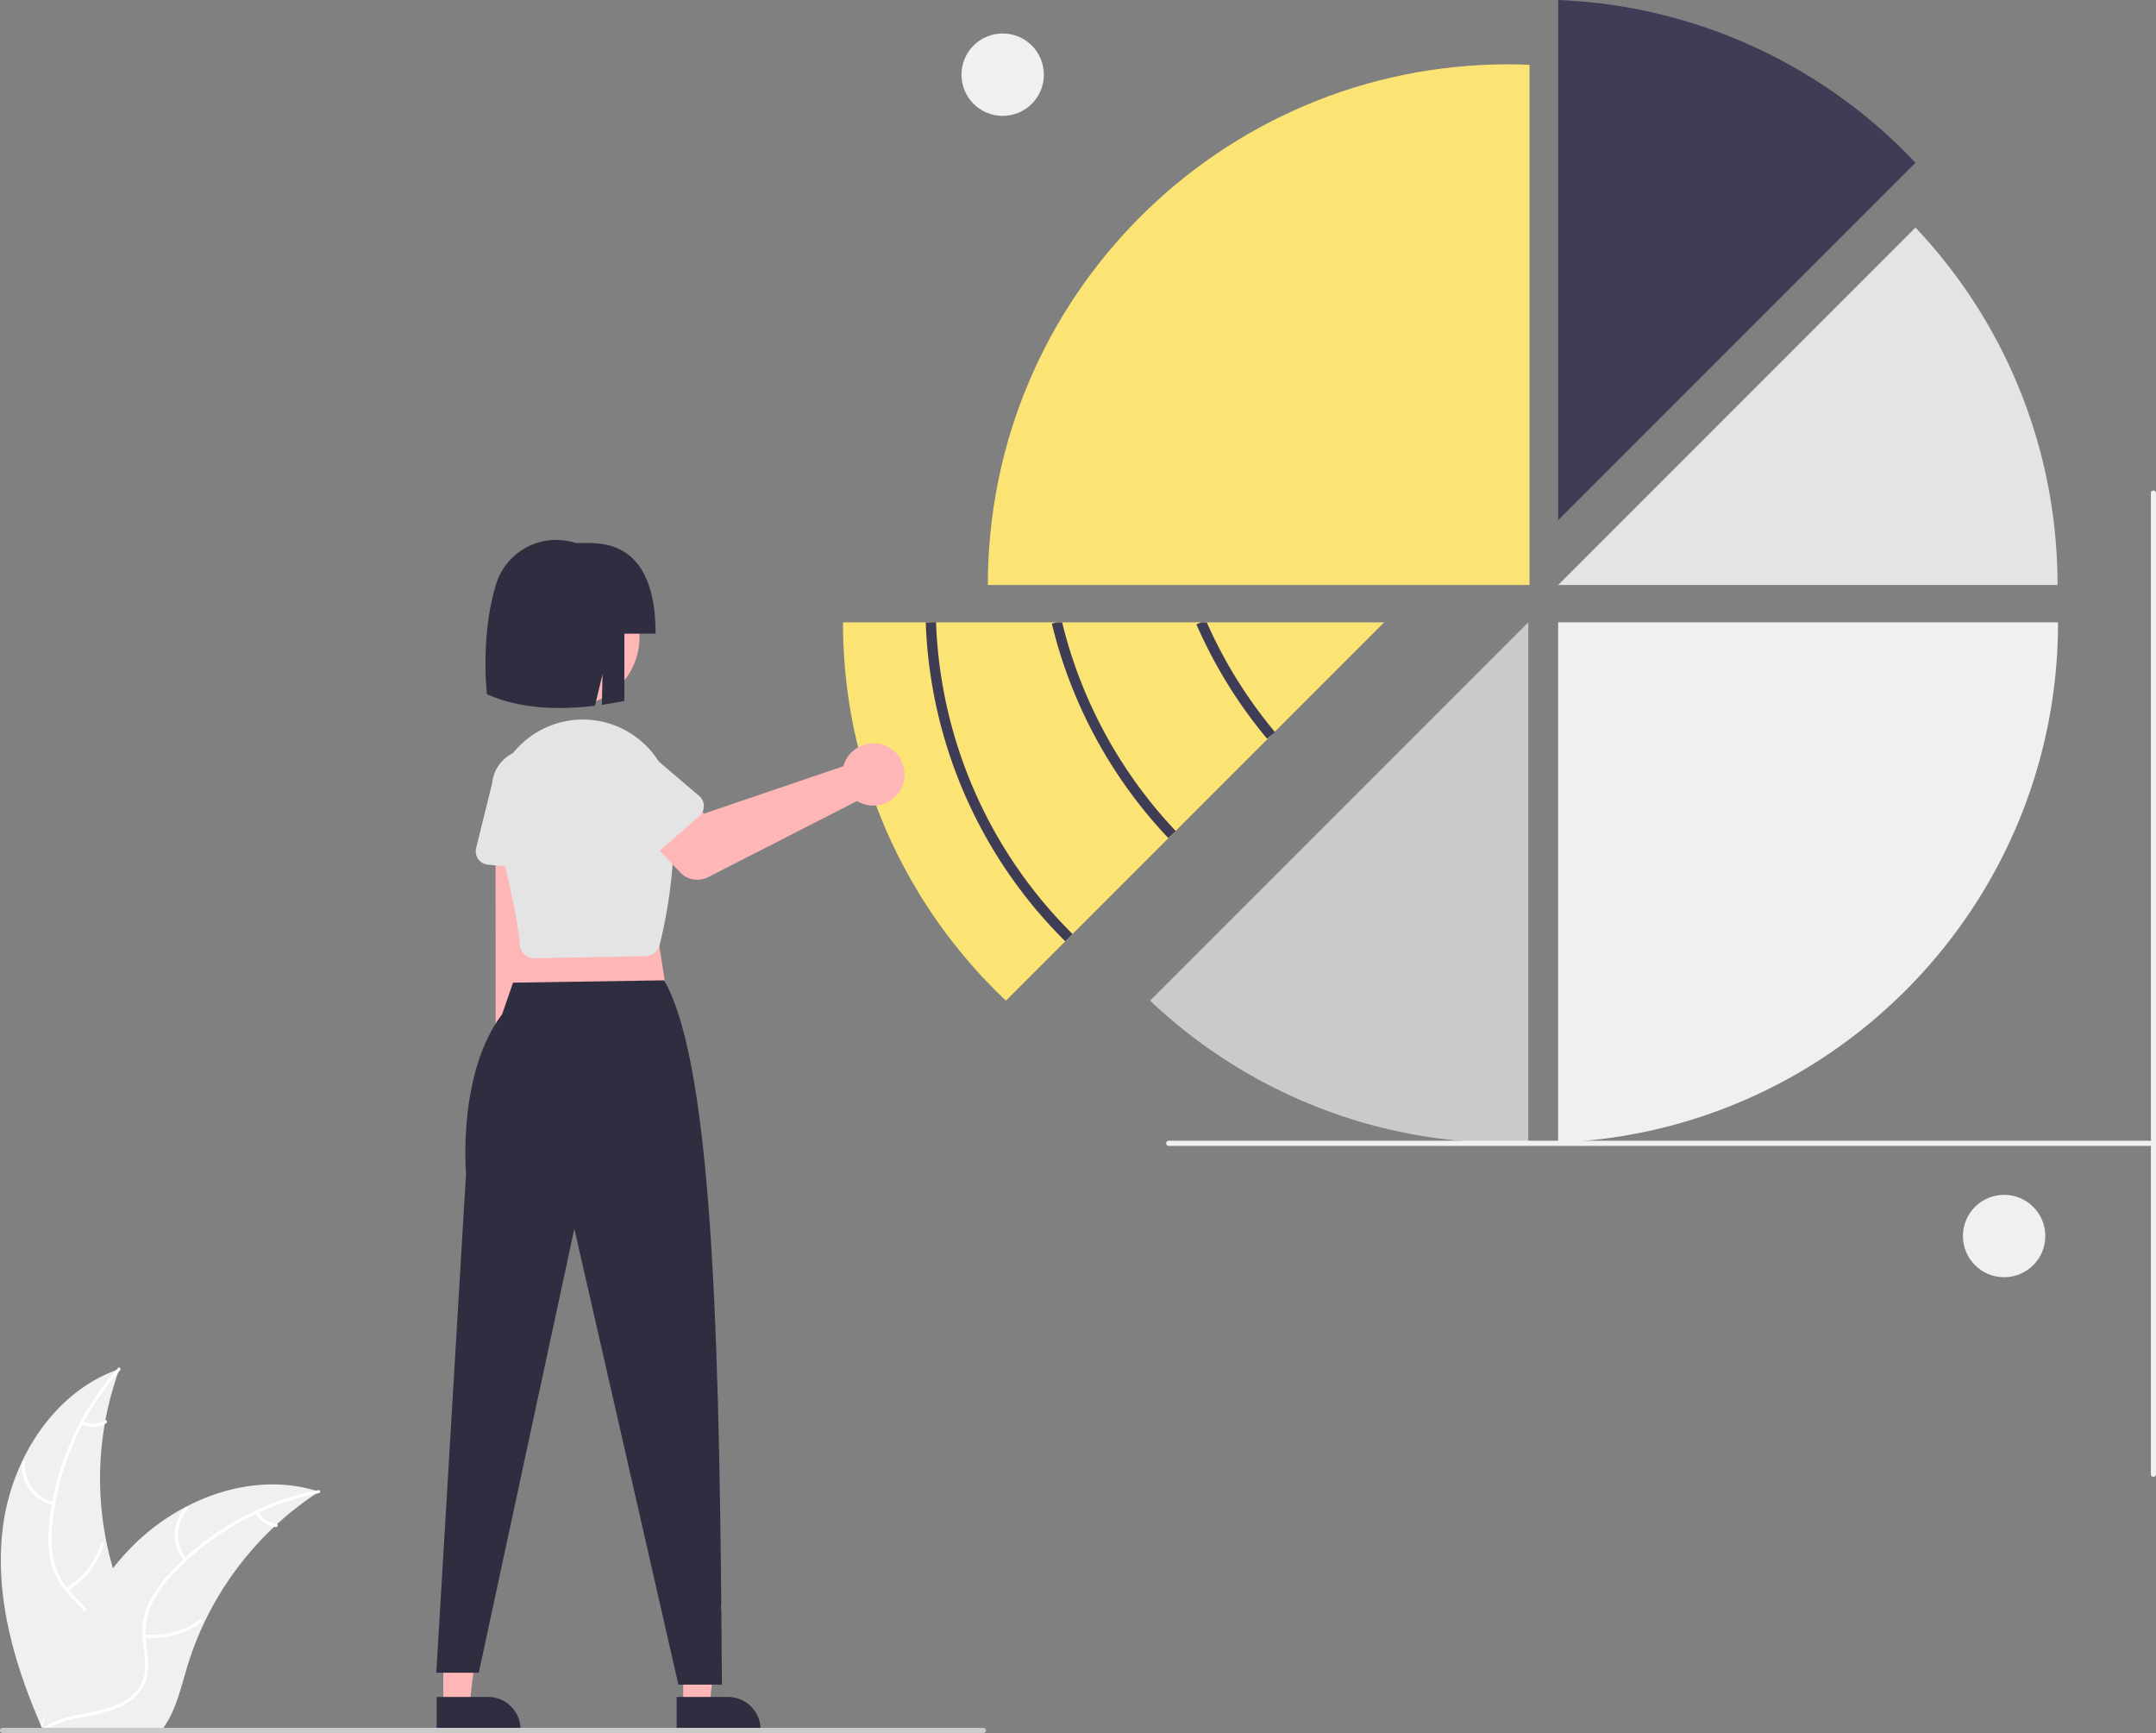 <svg xmlns="http://www.w3.org/2000/svg" data-name="Layer 1" width="837.48" height="673" viewBox="0 0 837.48 673" xmlns:xlink="http://www.w3.org/1999/xlink"><rect x="0" y="0" width="837.48" height="673" fill="#808080" stroke="none"/><path d="M182.352,706.795c3.318-26.678,19.851-52.964,45.294-61.646a123.863,123.863,0,0,0,.006,85.04c3.91,10.575,9.359,21.93,5.682,32.589-2.288,6.632-7.886,11.706-14.142,14.878-6.257,3.173-13.202,4.685-20.059,6.167l-1.35,1.116C186.897,760.359,179.035,733.473,182.352,706.795Z" transform="translate(-181.26 -113.5)" fill="#f0f0f0"/><path d="M227.899,645.654a105.87,105.87,0,0,0-26.319,59.583,45.591,45.591,0,0,0,.519,14.275,26.149,26.149,0,0,0,6.503,12.128c2.931,3.221,6.303,6.175,8.4,10.052a16.011,16.011,0,0,1,.782,13.071c-1.852,5.311-5.501,9.64-9.218,13.749-4.126,4.563-8.484,9.236-10.238,15.285-.213.733-1.337.36-1.125-.371,3.052-10.524,13.268-16.502,18.14-25.981,2.273-4.423,3.228-9.558,1.096-14.227-1.864-4.083-5.338-7.133-8.334-10.368a27.902,27.902,0,0,1-6.801-11.622,42.148,42.148,0,0,1-1.066-14.203,102.713,102.713,0,0,1,7.502-31.213A107.747,107.747,0,0,1,227.115,644.765c.507-.567,1.287.325.784.889Z" transform="translate(-181.26 -113.5)" fill="#fff"/><path d="M201.899,698.067a15.884,15.884,0,0,1-12.091-16.639c.06-.76,1.244-.702,1.184.059A14.708,14.708,0,0,0,202.27,696.942c.742.176.366,1.3-.371,1.125Z" transform="translate(-181.26 -113.5)" fill="#fff"/><path d="M206.901,730.204A30.615,30.615,0,0,0,220.572,712.572c.215-.732,1.34-.36,1.125.371a31.844,31.844,0,0,1-14.264,18.319c-.657.39-1.186-.671-.533-1.058Z" transform="translate(-181.26 -113.5)" fill="#fff"/><path d="M213.48,665.558a8.991,8.991,0,0,0,8.52-.433c.652-.398,1.18.663.533,1.058a10.075,10.075,0,0,1-9.425.499.612.612,0,0,1-.377-.748.595.595,0,0,1,.748-.377Z" transform="translate(-181.26 -113.5)" fill="#fff"/><path d="M305.2,692.8c-.4.26-.8.52-1.2.79A118.406,118.406,0,0,0,288.86,705.41c-.37.33-.74.67-1.1,1.01A124.827,124.827,0,0,0,260.65,743.53,121.222,121.222,0,0,0,254.01,760.71c-2.45,8.13-4.46,17.14-9.31,23.79a20.795,20.795,0,0,1-1.62,2H199.25c-.1-.05-.2-.09-.3-.14l-1.75.08c.07-.31.15-.63.22-.94.04-.18.09-.36.13-.54.03-.12.06-.24.08-.35.01-.04.02-.08.03-.11.02-.11.05-.21.07-.31q.66-2.685,1.36-5.37c0-.01,0-.01.01-.02,3.59-13.63,8.35-27.08,15-39.38.2-.37.4-.75.62-1.12a115.673,115.673,0,0,1,10.39-15.76,102.26,102.26,0,0,1,6.81-7.79A85.036,85.036,0,0,1,253.2,698.81c15.72-8.3,33.92-11.48,50.72-6.41C304.35,692.53,304.77,692.66,305.2,692.8Z" transform="translate(-181.26 -113.5)" fill="#f0f0f0"/><path d="M305.101,693.356a105.87,105.87,0,0,0-56.888,31.728,45.591,45.591,0,0,0-8.181,11.71,26.149,26.149,0,0,0-2.109,13.599c.401,4.336,1.314,8.725.655,13.084a16.011,16.011,0,0,1-7.245,10.907c-4.676,3.126-10.197,4.385-15.638,5.429-6.042,1.159-12.335,2.267-17.377,6.04-.611.457-1.285-.517-.675-.974,8.773-6.566,20.529-5.188,30.126-9.823,4.478-2.163,8.332-5.688,9.441-10.699.97-4.382.033-8.909-.412-13.296a27.903,27.903,0,0,1,1.567-13.374,42.148,42.148,0,0,1,7.7-11.981,102.713,102.713,0,0,1,24.782-20.406,107.747,107.747,0,0,1,34.163-13.126c.746-.148.832,1.035.091,1.182Z" transform="translate(-181.26 -113.5)" fill="#fff"/><path d="M252.785,719.551a15.884,15.884,0,0,1,.364-20.565c.506-.57,1.416.189.91.76a14.708,14.708,0,0,0-.299,19.13c.486.587-.491,1.259-.974.675Z" transform="translate(-181.26 -113.5)" fill="#fff"/><path d="M237.431,748.222a30.615,30.615,0,0,0,21.531-5.847c.613-.455,1.286.519.675.974a31.844,31.844,0,0,1-22.418,6.039c-.759-.084-.543-1.25.212-1.166Z" transform="translate(-181.26 -113.5)" fill="#fff"/><path d="M281.606,700.567a8.991,8.991,0,0,0,7.064,4.785c.76.075.543,1.24-.212,1.166a10.075,10.075,0,0,1-7.826-5.276.612.612,0,0,1,.15-.824.595.595,0,0,1,.824.15Z" transform="translate(-181.26 -113.5)" fill="#fff"/><path d="M925.309,176.717A201.592,201.592,0,0,0,786.515,113.5V315.511Z" transform="translate(-181.26 -113.5)" fill="#3f3d56"/><path d="M925.309,201.87,786.515,340.664H980.483A201.485,201.485,0,0,0,925.309,201.87Z" transform="translate(-181.26 -113.5)" fill="#e4e4e4"/><path d="M980.69,355.18a202.729,202.729,0,0,1-3.48,37.53c-.18.98-.37,1.95-.57,2.92A200.544,200.544,0,0,1,953.24,456.95c-.59,1.02-1.2,2.04-1.81,3.04V460a202.815,202.815,0,0,1-40.6,48.03c-.79.69-1.58,1.37-2.38,2.04A201.308,201.308,0,0,1,786.51,557.19V355.18Z" transform="translate(-181.26 -113.5)" fill="#f0f0f0"/><path d="M766.892,557.366c2.685,0,5.354-.069,8.014-.172V355.175L627.99,502.091A201.488,201.488,0,0,0,766.892,557.366Z" transform="translate(-181.26 -113.5)" fill="#cacaca"/><path d="M767.166,138.473c-111.667,0-202.191,90.524-202.191,202.191H775.39V138.653C772.661,138.544,769.922,138.473,767.166,138.473Z" transform="translate(-181.26 -113.5)" fill="#fbe374"/><path d="M718.93,355.18l-42.51,42.51L675.03,399.08l-.03.03-37.07,37.06-1.41,1.41L596.47,477.63l-1.41,1.41v.01L572.01,502.09a201.608,201.608,0,0,1-63.29-146.91Z" transform="translate(-181.26 -113.5)" fill="#fbe374"/><path d="M389.131,539.197A12.376,12.376,0,0,0,392.001,520.438l1.668-90.937L373.74,431.171l.047,88.654a12.443,12.443,0,0,0,15.345,19.371Z" transform="translate(-181.26 -113.5)" fill="#ffb6b6"/><path d="M396.811,451.761l-26.064-2.485a5.184,5.184,0,0,1-4.541-6.403l6.259-25.342a14.397,14.397,0,0,1,28.656,2.817l1.359,25.983a5.184,5.184,0,0,1-5.669,5.43Z" transform="translate(-181.26 -113.5)" fill="#e4e4e4"/><polygon points="172.201 662.293 182.314 662.293 187.125 623.284 172.199 623.285 172.201 662.293" fill="#ffb6b6"/><path d="M350.881,772.491l19.917-.001h.001a12.693,12.693,0,0,1,12.693,12.692v.412l-32.61.001Z" transform="translate(-181.26 -113.5)" fill="#2f2e41"/><polygon points="265.416 662.293 275.53 662.293 280.341 623.284 265.415 623.285 265.416 662.293" fill="#ffb6b6"/><path d="M444.097,772.491l19.917-.001h.001a12.693,12.693,0,0,1,12.693,12.692v.412l-32.61.001Z" transform="translate(-181.26 -113.5)" fill="#2f2e41"/><polygon points="253.206 348.908 259.805 390.979 197.111 391.804 205.36 351.383 253.206 348.908" fill="#ffb6b6"/><path d="M439.245,494.206c19.893,34.652,21.591,152.149,22.443,273.505H444.777l-40.421-177.029L367.235,763.09H350.736L362.285,569.235s-3.406-38.909,14.024-61.869l4.242-12.257Z" transform="translate(-181.26 -113.5)" fill="#2f2e41"/><path d="M388.771,485.643a5.62,5.62,0,0,1-1.09-.108h0a5.637,5.637,0,0,1-4.516-5.108c-.62-8.491-3.693-23.27-9.133-43.928a34.768,34.768,0,0,1,54.9-36.305,34.319,34.319,0,0,1,13.241,23.469c2.704,23.81-2.393,47.715-4.71,56.888a5.65,5.65,0,0,1-5.355,4.256l-43.216.834C388.851,485.643,388.811,485.643,388.771,485.643Z" transform="translate(-181.26 -113.5)" fill="#e4e4e4"/><path d="M509.51,409.263a12.127,12.127,0,0,0-.638,1.8l-54.095,18.382-10.453-9.131-15.843,13.974,16.933,17.964a9.216,9.216,0,0,0,10.899,1.886l57.885-29.567a12.093,12.093,0,1,0-4.689-15.306Z" transform="translate(-181.26 -113.5)" fill="#ffb6b6"/><path d="M452.891,430.449l-19.72,17.224a5.184,5.184,0,0,1-7.772-1.103L411.294,424.606a14.397,14.397,0,0,1,21.742-18.878L452.844,422.6a5.184,5.184,0,0,1,.047,7.85Z" transform="translate(-181.26 -113.5)" fill="#e4e4e4"/><circle cx="403.144" cy="361.09" r="26.508" transform="translate(-288.328 428.131) rotate(-61.337)" fill="#ffb6b6"/><path d="M410.442,324.4h-5.375a26.581,26.581,0,0,0-7.972-1.213q-.668,0-1.329.033a24.455,24.455,0,0,0-21.951,17.598c-6.01,20.062-3.414,42.261-3.414,42.261,8.773,3.968,22.181,6.904,41.983,4.489l2.912-12.206-.243,11.842q4.187-.582,8.736-1.505V359.588h12.134C435.923,340.149,429.88,324.4,410.442,324.4Z" transform="translate(-181.26 -113.5)" fill="#2f2e41"/><path d="M1016.24,558.5h-381a1,1,0,0,1,0-2h381a1,1,0,0,1,0,2Z" transform="translate(-181.26 -113.5)" fill="#f0f0f0"/><path d="M1016.74,686V305a1,1,0,0,1,2,0V686a1,1,0,0,1-2,0Z" transform="translate(-181.26 -113.5)" fill="#f0f0f0"/><circle cx="778.48" cy="480" r="16" fill="#f0f0f0"/><circle cx="389.48" cy="29" r="16" fill="#f0f0f0"/><path d="M564.26,785.5a.997.997,0,0,1-1,1h-381a1,1,0,1,1,0-2h381A.997.997,0,0,1,564.26,785.5Z" transform="translate(-181.26 -113.5)" fill="#cacaca"/><path d="M595.06,479.048A183.284,183.284,0,0,1,540.861,355.252l3.998-.144a179.297,179.297,0,0,0,53.021,121.103Z" transform="translate(-181.26 -113.5)" fill="#3f3d56"/><path d="M637.97,436.21l-2.9,2.74a183.901,183.901,0,0,1-45.24-83.3l1.94-.47h2.06a179.991,179.991,0,0,0,44.1,80.99Z" transform="translate(-181.26 -113.5)" fill="#3f3d56"/><path d="M676.53,397.83l-1.5,1.25-.03.03-1.54,1.28a183.759,183.759,0,0,1-27.46-44.41l1.83-.8h2.19a179.583,179.583,0,0,0,26.4,42.51A1.309,1.309,0,0,0,676.53,397.83Z" transform="translate(-181.26 -113.5)" fill="#3f3d56"/></svg>